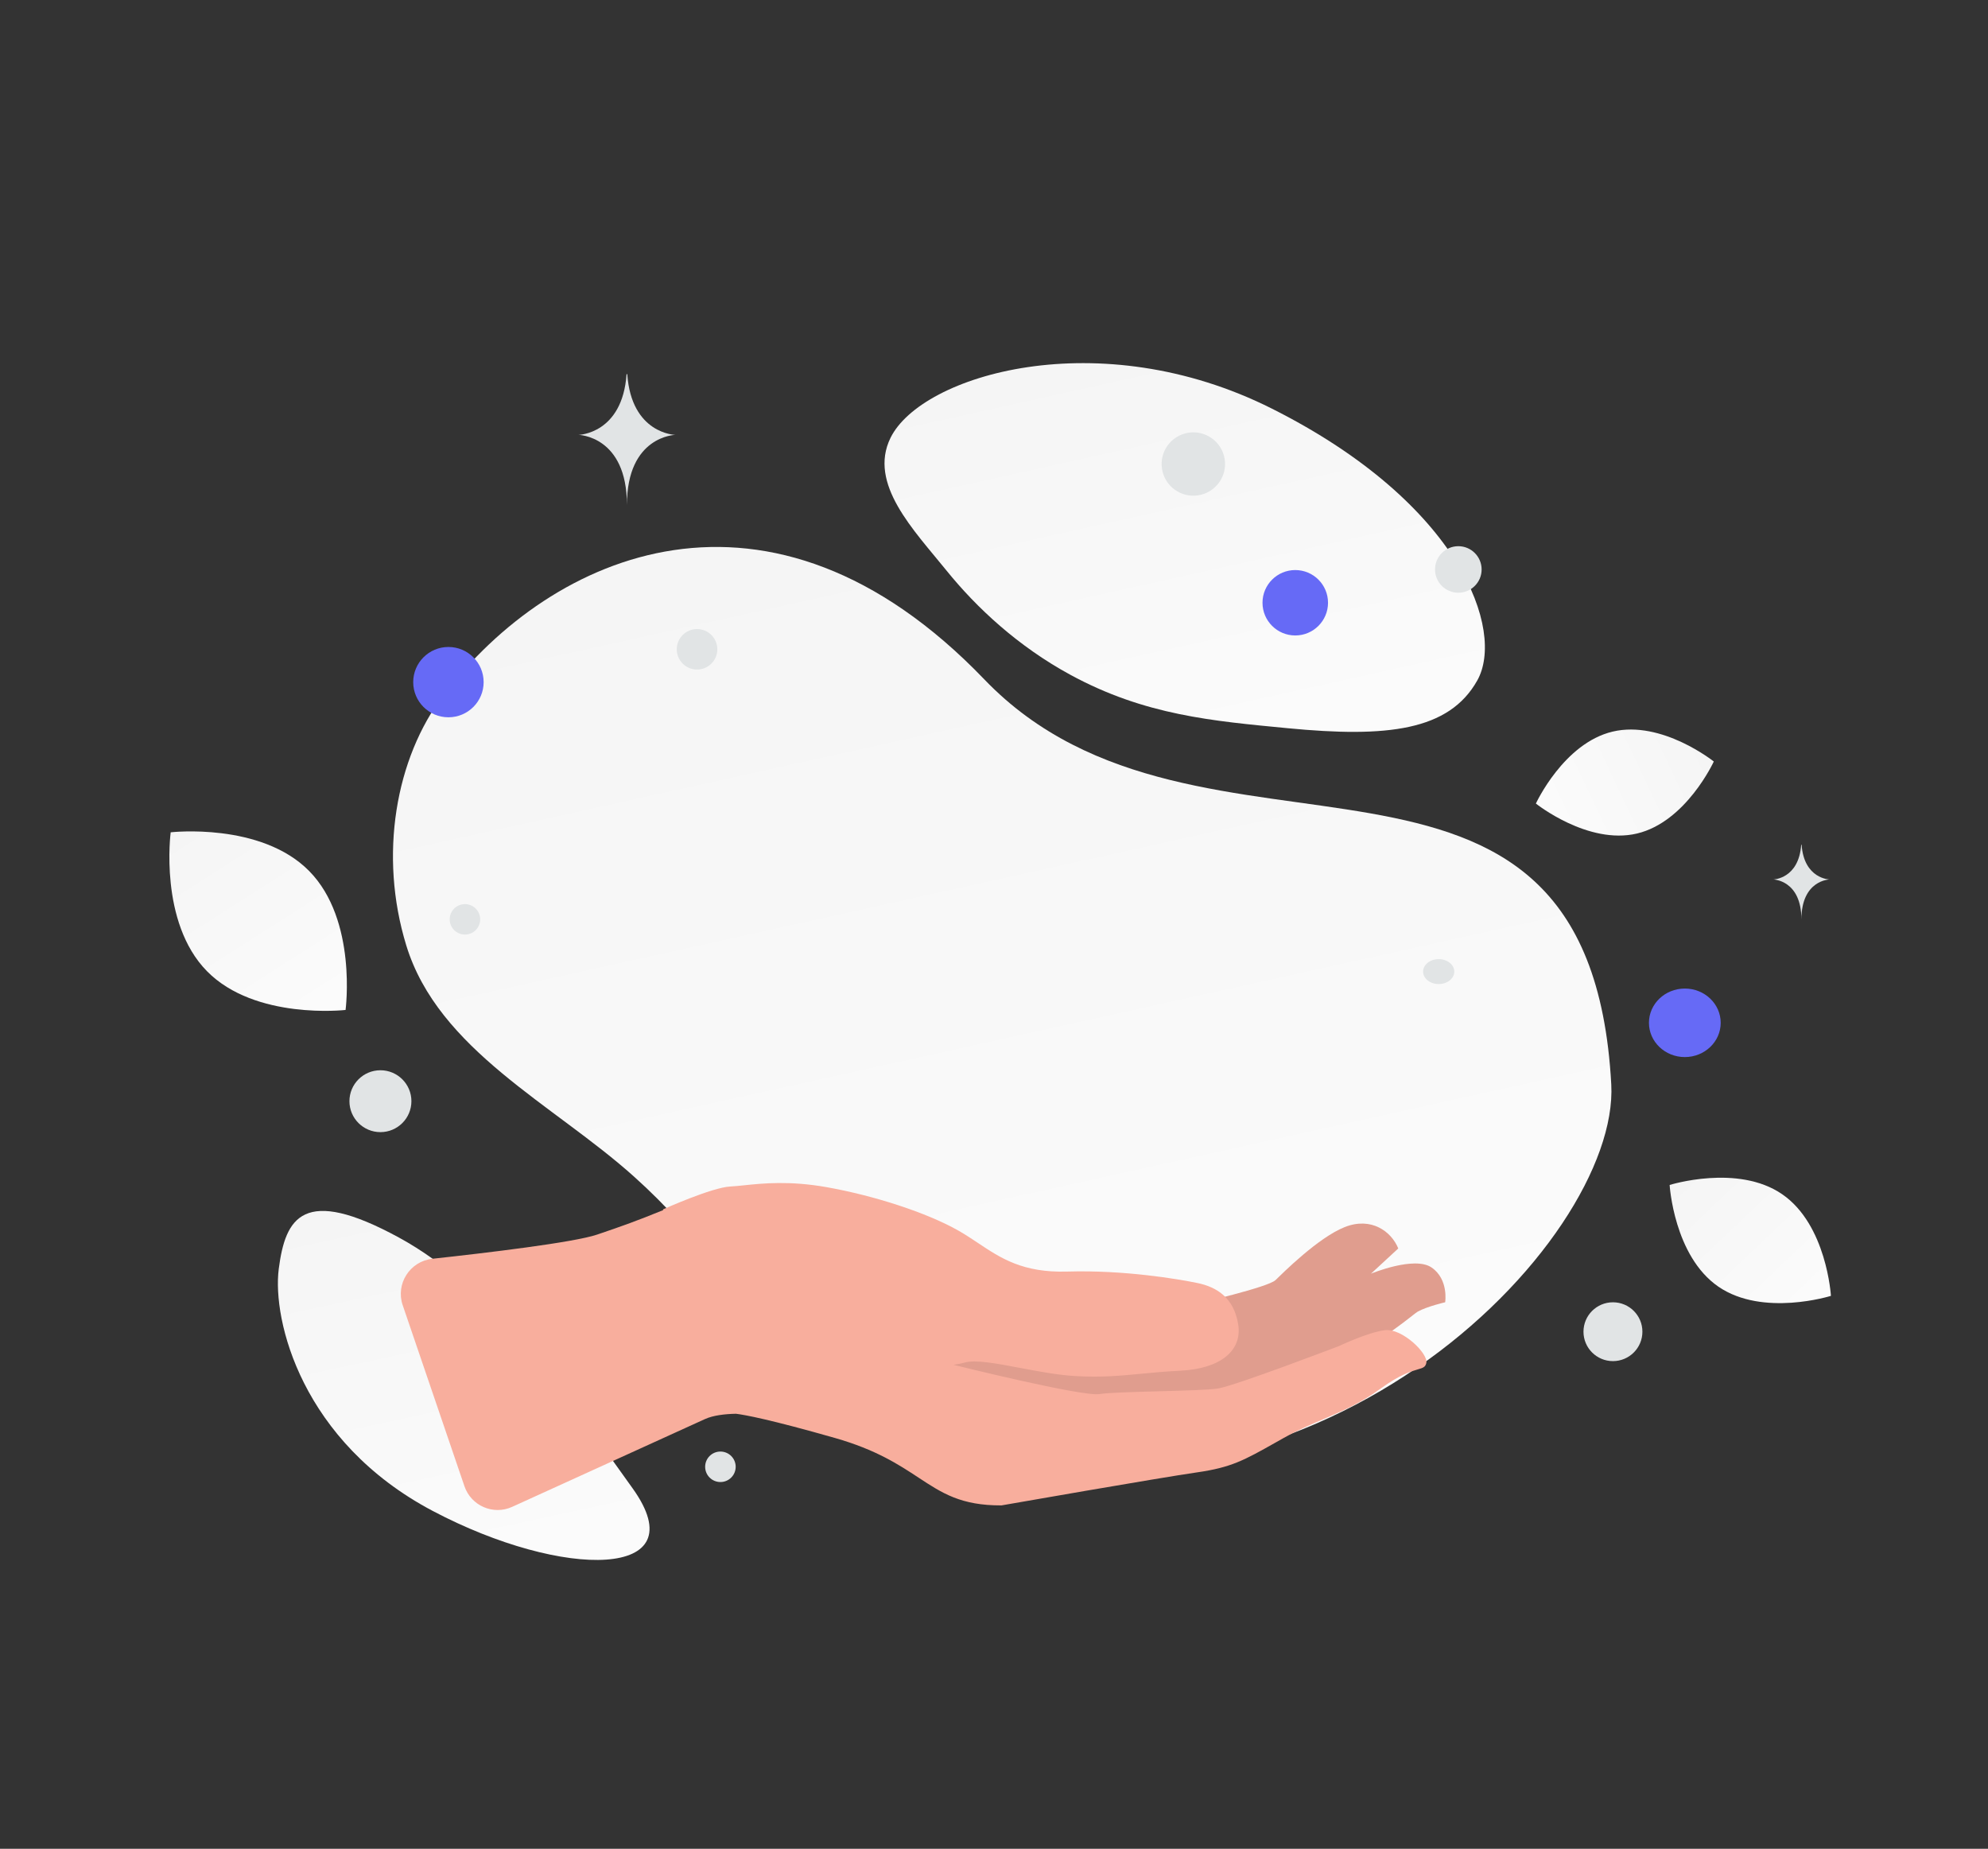 <svg width="428" height="398" viewBox="0 0 428 398" fill="none" xmlns="http://www.w3.org/2000/svg">
<rect x="0" y="0" width="428" height="398" fill="#333333" stroke="none"/>
<g clip-path="url(#clip0_8_57)">
<path d="M346.892 233.436C348.738 267.382 282.26 336.408 200.32 310.859C162.211 298.976 165.439 279.252 136.461 253.257C119.188 237.765 94.371 226.049 87.469 203.529C81.506 184.091 85.162 163.197 95.5 149.608C118.749 119.045 165.686 98.117 211.932 146.271C258.179 194.425 342.124 145.887 346.892 233.436V233.436Z" fill="url(#paint0_linear_8_57)"/>
<path d="M318.046 146.482C311.954 157.336 298.612 158.827 277.237 156.764C261.162 155.21 246.503 154.008 230.426 145.257C219.174 139.137 210.267 130.856 203.766 122.814C196.721 114.101 186.888 104.157 191.709 94.279C198.333 80.708 236.641 69.279 273.84 87.97C314.703 108.507 324.005 135.873 318.046 146.482V146.482Z" fill="url(#paint1_linear_8_57)"/>
<path d="M136.2 320.404C121.257 299.535 105.955 277.356 85.921 266.431C65.256 255.157 61.445 262.106 60.015 273.151C58.584 284.198 64.96 310.371 93.161 325.263C121.37 340.159 150.181 339.935 136.2 320.404Z" fill="url(#paint2_linear_8_57)"/>
<path d="M352.423 179.436C341.848 181.937 330.664 172.984 330.664 172.984C330.664 172.984 336.633 159.981 347.21 157.489C357.785 154.988 368.966 163.933 368.966 163.933C368.966 163.933 362.997 176.936 352.423 179.436Z" fill="url(#paint3_linear_8_57)"/>
<path d="M369.952 276.98C379.539 283.572 394.185 278.964 394.185 278.964C394.185 278.964 393.278 263.67 383.685 257.083C374.099 250.491 359.459 255.093 359.459 255.093C359.459 255.093 360.365 270.388 369.952 276.98Z" fill="url(#paint4_linear_8_57)"/>
<path d="M44.569 209.082C54.962 219.642 74.398 217.416 74.398 217.416C74.398 217.416 76.969 198.067 66.566 187.513C56.173 176.953 36.748 179.173 36.748 179.173C36.748 179.173 34.175 198.522 44.569 209.082V209.082Z" fill="url(#paint5_linear_8_57)"/>
<path d="M362.729 212.808C358.463 212.808 355.005 216.11 355.005 220.184C355.005 224.257 358.463 227.559 362.729 227.559C366.995 227.559 370.453 224.257 370.453 220.184C370.453 216.11 366.995 212.808 362.729 212.808Z" fill="#666AF6"/>
<path d="M102.612 273.023C96.862 273.023 92.201 277.526 92.201 283.08C92.201 288.635 96.862 293.138 102.612 293.138C108.361 293.138 113.022 288.635 113.022 283.08C113.022 277.526 108.361 273.023 102.612 273.023Z" fill="#666AF6"/>
<path d="M96.542 154.413C92.355 154.413 88.961 151.025 88.961 146.845C88.961 142.665 92.355 139.276 96.542 139.276C100.729 139.276 104.123 142.665 104.123 146.845C104.123 151.025 100.729 154.413 96.542 154.413Z" fill="#666AF6"/>
<path d="M278.859 136.798C274.964 136.798 271.807 133.646 271.807 129.757C271.807 125.869 274.964 122.717 278.859 122.717C282.754 122.717 285.912 125.869 285.912 129.757C285.912 133.646 282.754 136.798 278.859 136.798Z" fill="#666AF6"/>
<path d="M347.253 293.012C343.75 293.012 340.91 290.177 340.91 286.68C340.91 283.183 343.75 280.348 347.253 280.348C350.756 280.348 353.596 283.183 353.596 286.68C353.596 290.177 350.756 293.012 347.253 293.012Z" fill="#E1E4E5"/>
<path d="M81.902 243.717C78.218 243.717 75.231 240.735 75.231 237.057C75.231 233.379 78.218 230.397 81.902 230.397C85.586 230.397 88.573 233.379 88.573 237.057C88.573 240.735 85.586 243.717 81.902 243.717Z" fill="#E1E4E5"/>
<path d="M155.1 319.043C153.285 319.043 151.813 317.574 151.813 315.761C151.813 313.949 153.285 312.48 155.1 312.48C156.916 312.48 158.387 313.949 158.387 315.761C158.387 317.574 156.916 319.043 155.1 319.043Z" fill="#E1E4E5"/>
<path d="M313.965 127.599C311.194 127.599 308.948 125.356 308.948 122.59C308.948 119.824 311.194 117.581 313.965 117.581C316.736 117.581 318.982 119.824 318.982 122.59C318.982 125.356 316.736 127.599 313.965 127.599Z" fill="#E1E4E5"/>
<path d="M103.269 197.061C103.738 198.808 102.699 200.605 100.949 201.073C99.198 201.542 97.398 200.504 96.929 198.757C96.46 197.009 97.499 195.212 99.25 194.744C101.001 194.276 102.8 195.313 103.269 197.061Z" fill="#E1E4E5"/>
<path d="M150.068 144.135C147.657 144.135 145.702 142.184 145.702 139.777C145.702 137.37 147.657 135.419 150.068 135.419C152.479 135.419 154.433 137.37 154.433 139.777C154.433 142.184 152.479 144.135 150.068 144.135Z" fill="#E1E4E5"/>
<path d="M309.738 211.84C307.883 211.84 306.38 210.639 306.38 209.158C306.38 207.677 307.883 206.476 309.738 206.476C311.592 206.476 313.096 207.677 313.096 209.158C313.096 210.639 311.592 211.84 309.738 211.84Z" fill="#E1E4E5"/>
<path d="M263.513 98.126C264.489 101.763 262.327 105.502 258.683 106.477C255.04 107.451 251.295 105.293 250.319 101.655C249.342 98.018 251.505 94.279 255.148 93.304C258.792 92.33 262.537 94.488 263.513 98.126Z" fill="#E1E4E5"/>
<path d="M387.783 181.852H387.871C388.391 189.211 393.873 189.325 393.873 189.325C393.873 189.325 387.828 189.442 387.828 197.945C387.828 189.442 381.784 189.325 381.784 189.325C381.784 189.325 387.263 189.211 387.783 181.852ZM134.894 80.542H135.045C135.941 93.42 145.382 93.618 145.382 93.618C145.382 93.618 134.972 93.825 134.972 108.704C134.972 93.825 124.561 93.618 124.561 93.618C124.561 93.618 133.998 93.42 134.894 80.542V80.542Z" fill="#E1E4E5"/>
<path d="M257.601 280.653C257.601 280.653 273.031 277.106 274.603 275.577C276.178 274.058 283.786 266.436 289.494 264.165C295.194 261.896 299.542 265.078 301.032 268.757L295.151 274.194C295.151 274.194 304.497 270.312 308.209 272.862C311.921 275.411 311.13 280.341 311.13 280.341C311.13 280.341 307.286 281.223 305.245 282.341C303.206 283.459 280.873 305.025 241.344 301.715C201.815 298.406 199.635 292.559 199.296 292.106C198.956 291.652 199.308 283.96 199.308 283.96L257.601 280.653V280.653Z" fill="#F8AE9D"/>
<path opacity="0.1" d="M257.601 280.653C257.601 280.653 273.031 277.106 274.603 275.577C276.178 274.058 283.786 266.436 289.494 264.165C295.194 261.896 299.542 265.078 301.032 268.757L295.151 274.194C295.151 274.194 304.497 270.312 308.209 272.862C311.921 275.411 311.13 280.341 311.13 280.341C311.13 280.341 307.286 281.223 305.245 282.341C303.206 283.459 280.873 305.025 241.344 301.715C201.815 298.406 199.635 292.559 199.296 292.106C198.956 291.652 199.308 283.96 199.308 283.96L257.601 280.653V280.653Z" fill="black"/>
<path fill-rule="evenodd" clip-rule="evenodd" d="M160.193 255.162C159.075 255.278 158.092 255.38 157.231 255.421C153.274 255.61 142.74 260.348 142.74 260.348L142.787 260.497C137.138 262.807 134.167 263.865 128.568 265.769C123.556 267.473 104.734 269.711 93.097 270.978C88.255 271.506 85.129 276.374 86.699 280.976L99.993 319.946C101.433 324.168 106.197 326.235 110.263 324.385C123.182 318.507 148.404 307.033 151.765 305.493C153.531 304.684 156.04 304.394 158.448 304.344C160.433 304.591 165.862 305.594 179.763 309.559C188.622 312.085 193.538 315.321 197.755 318.096C202.835 321.438 206.898 324.112 215.611 324.072C215.611 324.072 249.765 318.098 257.75 316.957C265.106 315.901 267.896 314.328 274.547 310.581C275.107 310.265 275.695 309.934 276.315 309.586C279.307 307.911 282.11 306.707 284.862 305.527C288.971 303.763 292.961 302.05 297.285 298.891C301.345 295.932 303.791 295.218 305.234 294.796C306.36 294.467 306.876 294.316 307.072 293.416C307.519 291.363 301.842 285.879 298.147 286.352C294.45 286.826 288.292 289.763 288.292 289.763C288.292 289.763 265.977 298.296 262.245 298.901C260.374 299.208 254.899 299.357 249.435 299.506C244.008 299.654 238.593 299.801 236.733 300.102C233.002 300.714 205.286 293.804 205.286 293.804C206.274 293.662 207.094 293.502 207.671 293.329C209.95 292.647 214.502 293.508 219.605 294.474C223.498 295.211 227.711 296.008 231.48 296.227C237.079 296.558 241.178 296.165 245.729 295.73C248.259 295.488 250.927 295.232 254.071 295.081C262.869 294.654 267.502 290.677 266.566 285.044C265.629 279.411 262.04 277.074 257.804 276.202C253.568 275.33 242.06 273.373 229.789 273.734C220.209 274.021 215.458 270.852 210.588 267.603C209.221 266.691 207.844 265.773 206.348 264.923C199.524 261.045 188.18 257.377 177.959 255.564C169.962 254.146 164.212 254.744 160.193 255.162V255.162Z" fill="#F8AE9D"/>
</g>
<defs>
<linearGradient id="paint0_linear_8_57" x1="267.437" y1="436.915" x2="143.481" y2="-123.266" gradientUnits="userSpaceOnUse">
<stop stop-color="white"/>
<stop offset="1" stop-color="#EEEEEE"/>
</linearGradient>
<linearGradient id="paint1_linear_8_57" x1="277.007" y1="216.826" x2="222.881" y2="-26.799" gradientUnits="userSpaceOnUse">
<stop stop-color="white"/>
<stop offset="1" stop-color="#EEEEEE"/>
</linearGradient>
<linearGradient id="paint2_linear_8_57" x1="119.515" y1="388.911" x2="70.648" y2="162.549" gradientUnits="userSpaceOnUse">
<stop stop-color="white"/>
<stop offset="1" stop-color="#EEEEEE"/>
</linearGradient>
<linearGradient id="paint3_linear_8_57" x1="312.602" y1="185.654" x2="405.114" y2="141.875" gradientUnits="userSpaceOnUse">
<stop stop-color="white"/>
<stop offset="1" stop-color="#EEEEEE"/>
</linearGradient>
<linearGradient id="paint4_linear_8_57" x1="407.298" y1="298.611" x2="331.965" y2="219.041" gradientUnits="userSpaceOnUse">
<stop stop-color="white"/>
<stop offset="1" stop-color="#EEEEEE"/>
</linearGradient>
<linearGradient id="paint5_linear_8_57" x1="86.036" y1="245.155" x2="11.077" y2="127.454" gradientUnits="userSpaceOnUse">
<stop stop-color="white"/>
<stop offset="1" stop-color="#EEEEEE"/>
</linearGradient>
<clipPath id="clip0_8_57">
<rect width="598" height="398" fill="white" transform="translate(-85)"/>
</clipPath>
</defs>
</svg>
